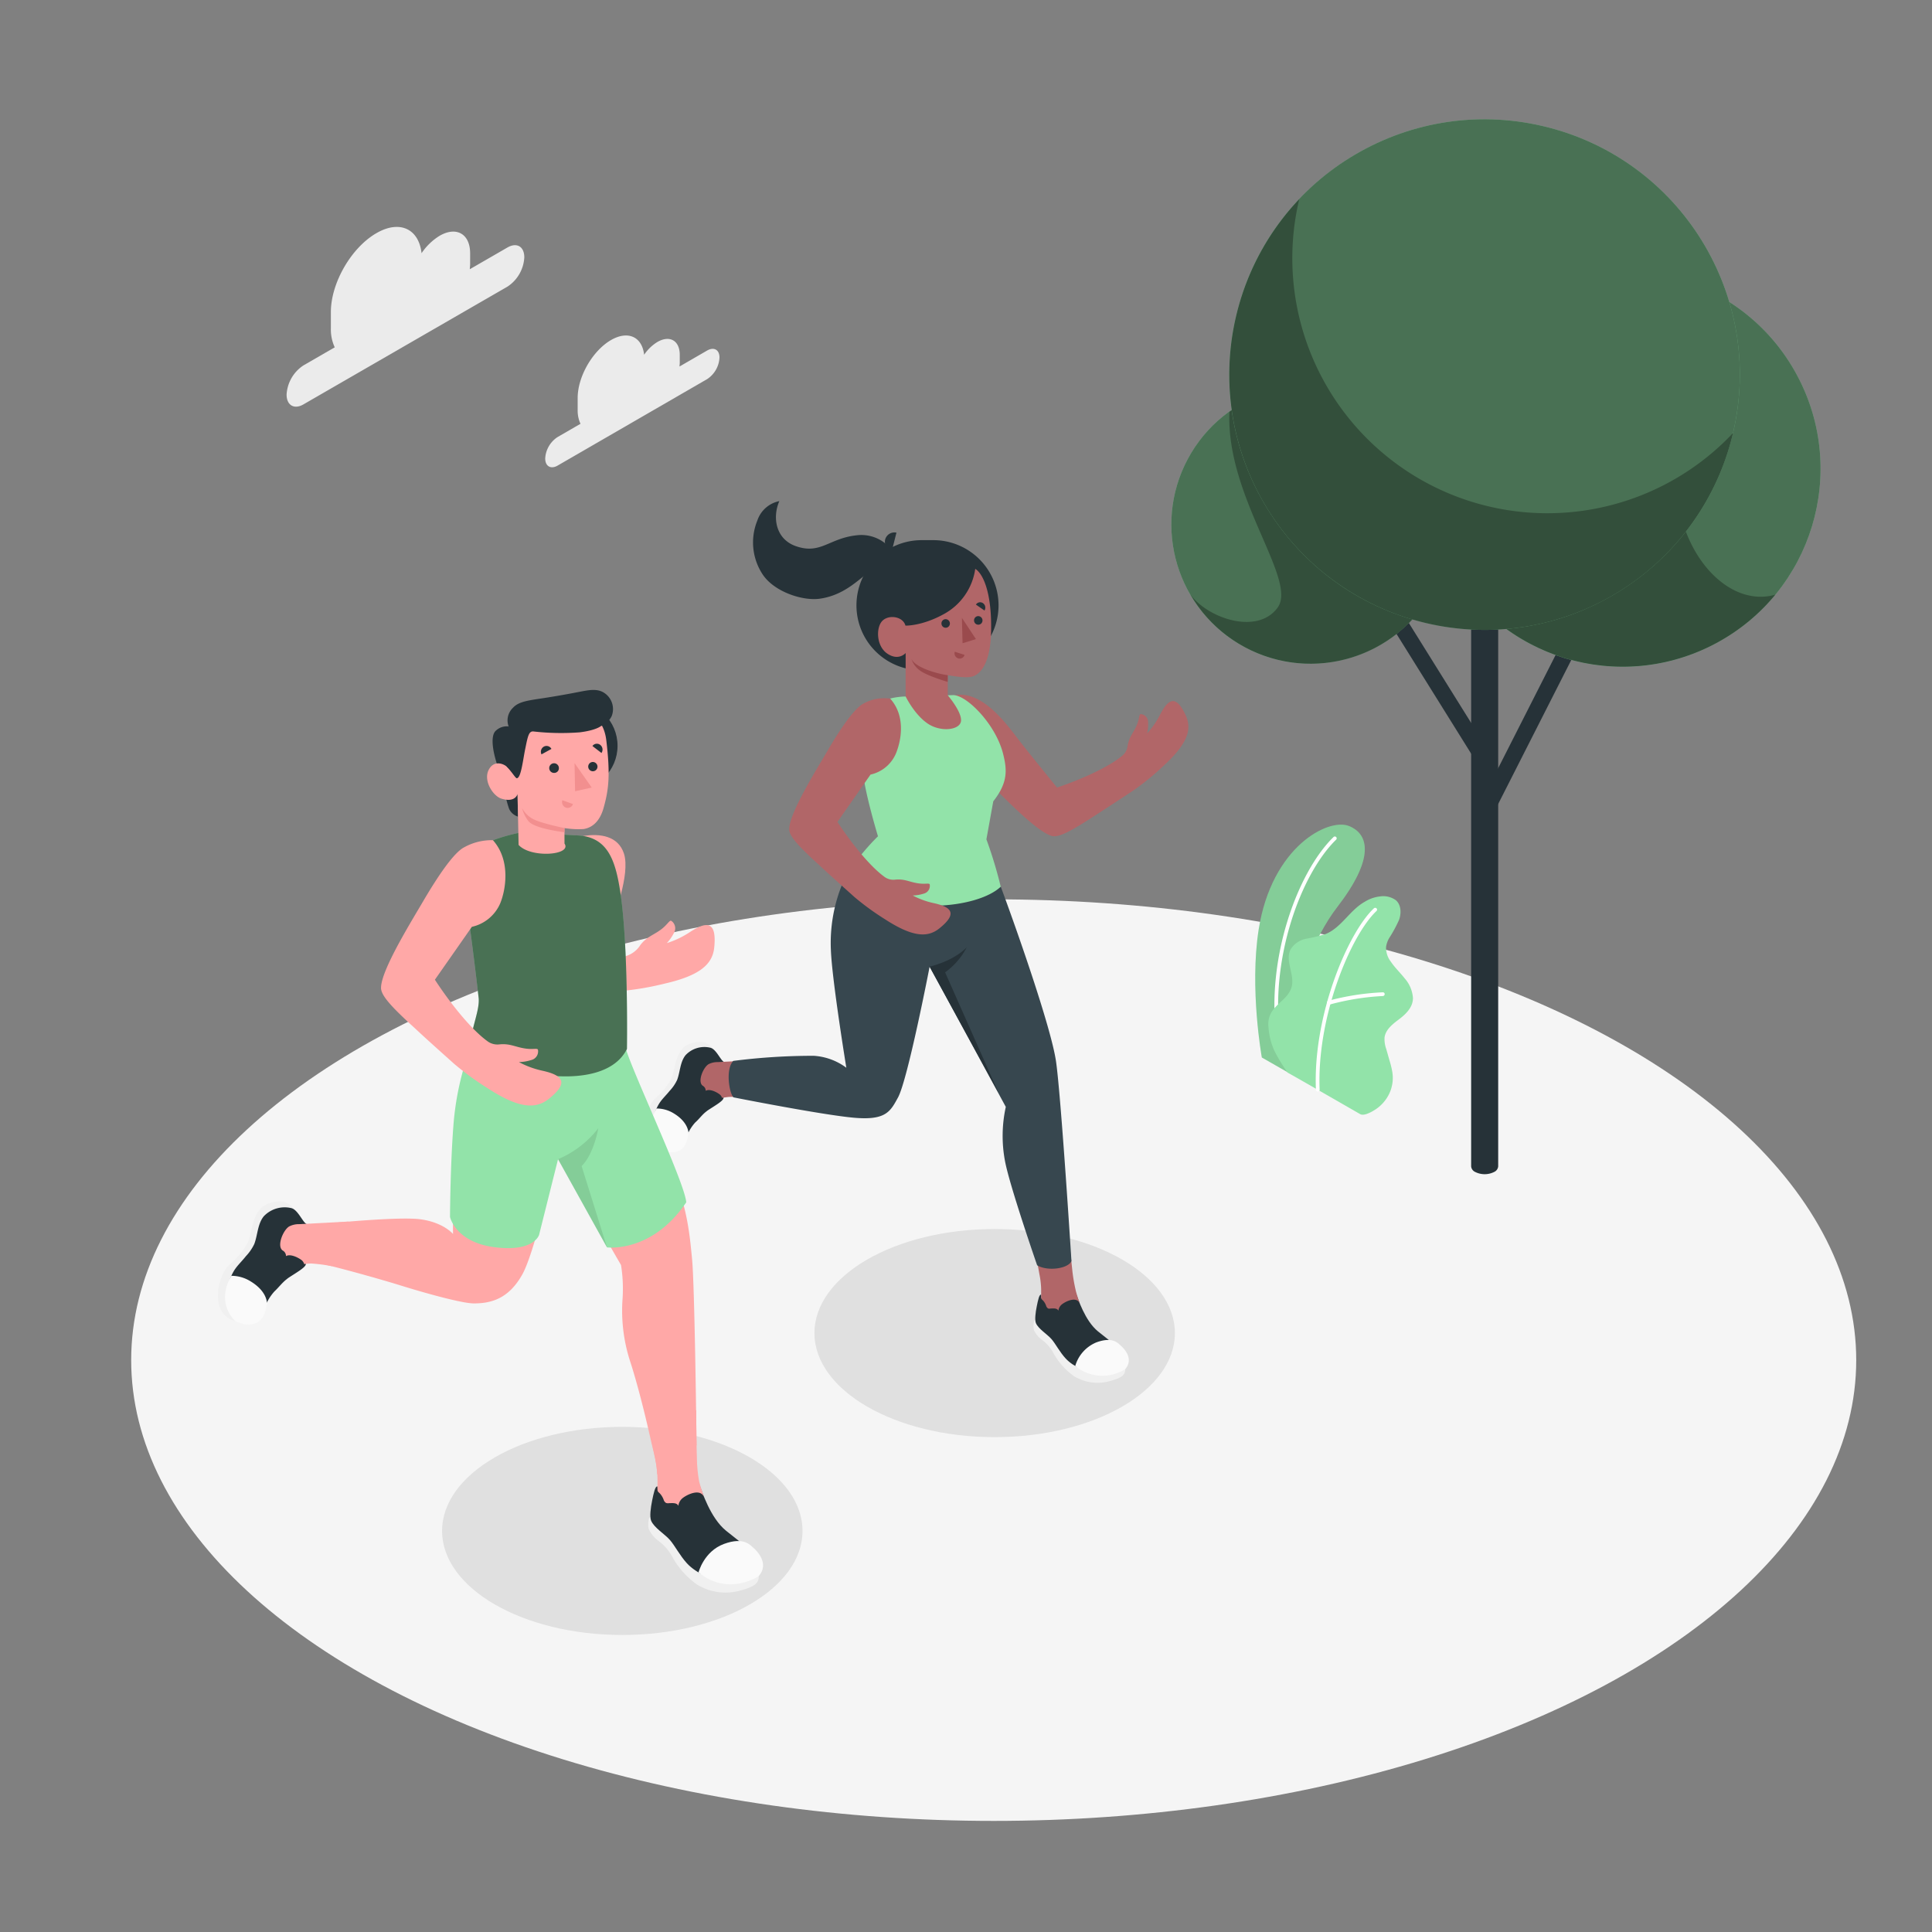 <svg xmlns="http://www.w3.org/2000/svg" viewBox="0 0 500 500"><rect x="0" y="0" width="500" height="500" fill="#808080" stroke="none"/><g id="freepik--Floor--inject-47"><ellipse id="freepik--floor--inject-47" cx="257.17" cy="352" rx="223.22" ry="119.25" style="fill:#f5f5f5"></ellipse></g><g id="freepik--Shadows--inject-47"><ellipse id="freepik--Shadow--inject-47" cx="161.05" cy="396.2" rx="46.64" ry="26.93" style="fill:#e0e0e0"></ellipse><ellipse id="freepik--shadow--inject-47" cx="257.42" cy="345" rx="46.64" ry="26.93" style="fill:#e0e0e0"></ellipse></g><g id="freepik--Plants--inject-47"><g id="freepik--plants--inject-47"><path d="M333.29,277.53l-6.73-3.85s-3.23-17.81-.82-33.11c3.4-21.52,18.05-28.94,23.37-26.8s6.58,8.51-3,20.94C340.41,242.05,333.11,257.56,333.29,277.53Z" style="fill:#92E3A9"></path><g style="opacity:0.1"><path d="M333.29,277.53l-6.73-3.85s-3.23-17.81-.82-33.11c3.4-21.52,18.05-28.94,23.37-26.8s6.58,8.51-3,20.94C340.41,242.05,333.11,257.56,333.29,277.53Z"></path></g><path d="M330.85,269h.07a.48.48,0,0,0,.41-.54c-2.78-20.15,5.32-42.22,14.42-51.12a.48.48,0,1,0-.67-.68c-9.27,9.05-17.53,31.49-14.7,51.93A.47.47,0,0,0,330.85,269Z" style="fill:#fff"></path><path d="M352,288.33c1.07.61,3.26-.73,4.1-1.29a10.13,10.13,0,0,0,3.38-3.88,9.55,9.55,0,0,0,.85-5.72,22.79,22.79,0,0,0-.73-3l-.84-2.95a7.61,7.61,0,0,1-.44-3c.26-2,2.05-3.43,3.68-4.65,1.8-1.35,3.68-3.13,3.67-5.55a8.56,8.56,0,0,0-2.14-5.09c-1.16-1.47-2.54-2.77-3.59-4.33a5.94,5.94,0,0,1-1.23-3.77,6.29,6.29,0,0,1,.83-2.36A33.92,33.92,0,0,0,362.1,238c.59-1.7.51-3.81-.82-5a5.55,5.55,0,0,0-4.18-1,9.46,9.46,0,0,0-3.89,1.37c-3.86,2.14-6.06,6.71-10.15,8.36a39.43,39.43,0,0,1-5,1.21,6.14,6.14,0,0,0-4.08,2.8c-1.5,3,1.28,6.7.23,9.89-.94,2.81-3.68,3.89-5.21,6.43a6,6,0,0,0-.72,3.69,17.62,17.62,0,0,0,1.55,6.24,45,45,0,0,0,3.42,5.62C333.36,277.59,351.82,288.23,352,288.33Z" style="fill:#92E3A9"></path><path d="M341.05,282.5h0a.49.49,0,0,0,.47-.5c-.79-19.07,8.19-40.12,14.72-46.24a.48.48,0,0,0,0-.68.49.49,0,0,0-.68,0c-6.67,6.24-15.83,27.64-15,47A.48.48,0,0,0,341.05,282.5Z" style="fill:#fff"></path><path d="M343.91,260a.36.36,0,0,0,.14,0,64.46,64.46,0,0,1,13.84-2.23.49.49,0,0,0,.46-.5.46.46,0,0,0-.5-.46A65.25,65.25,0,0,0,343.77,259a.48.48,0,0,0-.32.6A.47.47,0,0,0,343.91,260Z" style="fill:#fff"></path></g><g id="freepik--Tree--inject-47"><rect x="370.17" y="185.38" width="51.34" height="4.2" transform="translate(49.5 455.59) rotate(-63.09)" style="fill:#263238"></rect><rect x="369.91" y="157.85" width="4.2" height="43.06" transform="matrix(0.85, -0.53, 0.53, 0.85, -38.72, 222.65)" style="fill:#263238"></rect><path d="M387.73,155.62V301.84a1.75,1.75,0,0,1-1,1.44,5.51,5.51,0,0,1-5,0,1.76,1.76,0,0,1-1-1.44V155.62Z" style="fill:#263238"></path><circle cx="419.9" cy="121.28" r="51.24" transform="translate(-7.54 212.48) rotate(-28.15)" style="fill:#92E3A9"></circle><circle cx="419.9" cy="121.28" r="51.24" transform="translate(-7.54 212.48) rotate(-28.15)" style="opacity:0.5"></circle><path d="M436,108.18c6.61-20.81,13.65-28.95,9.18-31.49a51.24,51.24,0,1,0,14.29,77.2C444.25,158.32,427.39,135.16,436,108.18Z" style="opacity:0.3"></path><circle cx="339.18" cy="135.78" r="36.01" transform="translate(59.42 370.76) rotate(-61.85)" style="fill:#92E3A9"></circle><circle cx="339.18" cy="135.78" r="36.01" transform="translate(59.42 370.76) rotate(-61.85)" style="opacity:0.5"></circle><path d="M339.18,99.77a35.84,35.84,0,0,0-21,6.8c-1,22,17.7,43.45,12.48,50.66s-18.08,2.78-22.56-3.34a36,36,0,1,0,31.12-54.12Z" style="opacity:0.3"></path><circle cx="384.22" cy="96.95" r="66.06" transform="translate(201.58 448.62) rotate(-76.72)" style="fill:#92E3A9"></circle><g style="opacity:0.5"><circle cx="384.22" cy="96.95" r="66.06" transform="translate(201.58 448.62) rotate(-76.72)"></circle></g><path d="M448.52,112.05a66.06,66.06,0,1,1-96.8-72.61,66.59,66.59,0,0,0-15.48,12.12,66,66,0,0,0,112.28,60.49Z" style="opacity:0.3"></path></g></g><g id="freepik--Clouds--inject-47"><path id="freepik--Cloud--inject-47" d="M131.33,64.05l-9.74,5.62c0-.43.08-.86.08-1.29V65.56c0-5-3.53-7.06-7.88-4.55a15.23,15.23,0,0,0-4.69,4.52c-.71-6.32-5.67-8.67-11.68-5.19-6.51,3.75-11.79,12.89-11.79,20.4V85a11,11,0,0,0,1,4.89l-8.09,4.67a9.68,9.68,0,0,0-4.37,7.57c0,2.78,2,3.91,4.37,2.52l52.79-30.47a9.67,9.67,0,0,0,4.36-7.57C135.69,63.79,133.74,62.66,131.33,64.05Z" style="fill:#ebebeb"></path><path id="freepik--cloud--inject-47" d="M183,90.72l-7.14,4.13c0-.32.06-.64.06-.95V91.83c0-3.68-2.59-5.17-5.78-3.33a11.24,11.24,0,0,0-3.44,3.31c-.52-4.63-4.15-6.35-8.56-3.81-4.77,2.76-8.64,9.45-8.64,15v3.1a8.12,8.12,0,0,0,.73,3.58l-5.93,3.43a7.06,7.06,0,0,0-3.2,5.54c0,2,1.43,2.87,3.2,1.85L183,98.12a7.09,7.09,0,0,0,3.2-5.55C186.23,90.53,184.79,89.7,183,90.72Z" style="fill:#ebebeb"></path></g><g id="freepik--character-2--inject-47"><g id="freepik--Character--inject-47"><path d="M300.23,184.94a21.21,21.21,0,0,1-3.36,4.85,10.37,10.37,0,0,0,.26-2.93,2.06,2.06,0,0,0-1.91-2.05c-.45,0-.32,1.13-1,2.8-.9,2.14-2.05,3.07-2.42,5.55a3.83,3.83,0,0,1-1.31,2.38c-3.88,3.23-11.39,6.42-16.93,8.28,0,0-6.71-8.23-9.65-12-3.26-4.23-9.61-13.25-16.84-11.88,0,0-2.37,5.42-1.46,9.61.59,2.72,5.2,7.86,9.38,12,3.64,3.63,13.19,13.75,17.26,14.81,1.67.44,4.7-1.1,11-5.21h0c3.11-2,6.55-4.26,10.26-6.71a68.32,68.32,0,0,0,7.51-6.15c6.49-5.92,7.43-9.61,5.89-13.06C304.4,179.73,302.4,180.74,300.23,184.94Z" style="fill:#b16668"></path><path d="M184.86,271.77a5.12,5.12,0,0,0-2.56-2c-1.09-.35-4.65-.18-6.21,2.3s-1.52,5.48-2.48,7.34a20.05,20.05,0,0,1-4.21,5,10.63,10.63,0,0,0-2.34,9.25,5.12,5.12,0,0,0,3.75,3.74Z" style="fill:#f0f0f0"></path><path d="M183.92,271.17a6.65,6.65,0,0,0-6.48,1.89c-1.45,1.77-1.41,4.38-2.21,6.45a10.73,10.73,0,0,1-1.94,2.82c-.85,1.08-1.88,2-2.64,3.18a11.13,11.13,0,0,0-1.32,3,10.42,10.42,0,0,0-.48,3.59,6.47,6.47,0,0,0,2.72,4.81c1.62,1.1,3.84,1.29,5.06-.47a11.36,11.36,0,0,0,1-2.1,11.7,11.7,0,0,1,2.28-3.83c1-.88,1.78-2,2.82-2.81.17-.13.33-.27.5-.38,1.87-1.23,3.79-2.31,4-3.07s.32-9.34.32-9.34C186.54,274.66,185.52,271.68,183.92,271.17Z" style="fill:#263238"></path><path d="M169.92,286.88a8.42,8.42,0,0,1,4.54,1.32c2.41,1.48,3.55,3.3,3.74,5,0,0-.34,2.63-1.24,3.65s-2.71,2.17-6.15.54C170.81,297.38,166.16,293.33,169.92,286.88Z" style="fill:#fafafa"></path><path d="M190.71,274.62l-5,.25a5,5,0,0,0-2.15.45c-1.4.54-3.21,4.59-1.69,5.67a1.48,1.48,0,0,1,.77,1.31c.92-.54,2.52.16,3.45.81a1.85,1.85,0,0,1,.77,1l1.54-.2a11.08,11.08,0,0,1,3.3.2Z" style="fill:#b16668"></path><path d="M267.93,341.57c-.51.12-.55,2.09-.35,2.65a6.41,6.41,0,0,0,2.13,2.56,10.52,10.52,0,0,1,3.08,3.7,18.11,18.11,0,0,0,5.18,5.68,11.75,11.75,0,0,0,9.46,1.21c3.37-.92,3.76-1.79,3.79-3.06Z" style="fill:#f0f0f0"></path><path d="M278.43,334.67c.55,1.35,2.31,7.11,5.75,9.91,2.74,2.23,6.45,4.77,7.5,7.37s-4.74,4-7.19,3.66c-2.86-.34-6.6-1.74-8.73-4.07-1.5-1.64-2.5-3.63-3.58-4.92s-3.46-2.68-4.09-4.21c-.34-.84-.1-2.75.23-4.36s.63-3.11,1.13-3l.05.9C270.14,336.58,278.43,334.67,278.43,334.67Z" style="fill:#263238"></path><path d="M279.45,337.34c-.44-1.31-.9-2.64-1.08-3.51a43.57,43.57,0,0,1-.82-4.72c-.21-2-.88-8.37-.88-8.37l-8.74,3.05c.25,1.93.65,3.53,1.05,5.88a22.62,22.62,0,0,1,.47,4c0,.55,0,1.62,0,2.17,0,.36.25.51.49.74a3.86,3.86,0,0,1,.8,1.37,1.26,1.26,0,0,0,.52.69,1.29,1.29,0,0,0,.65,0c.66,0,1.67-.16,2,.57a2.48,2.48,0,0,1,1-1.71C275.91,336.75,278.65,335.43,279.45,337.34Z" style="fill:#b16668"></path><path d="M278.27,353.52a9.44,9.44,0,0,1,5.46-6.11c4.33-1.6,5.71.32,6.32.84s3.55,3.29,1.17,6.06A11,11,0,0,1,278.27,353.52Z" style="fill:#fafafa"></path><path d="M259,229.48c4.07,10.92,13,36.39,14.29,45.16s4,51.71,4,51.71c-.81,2-6.23,2.73-8.88,1.1,0,0-7-20.2-8.28-26.77a35,35,0,0,1,.17-14.22s-14.13-26.07-19.71-36.3c0,0-5.67,29.3-8.19,33.87-2,3.67-3.16,6-11.58,5.22S189.84,284,189.84,284c-1.1-1-2.15-7.25-.07-9.44a162.75,162.75,0,0,1,20.83-1.32,15.75,15.75,0,0,1,8.43,3.09s-3.73-22.82-4-30.54a40.33,40.33,0,0,1,3.25-17.72Z" style="fill:#37474f"></path><path d="M240.56,250.16s6-1.28,9.63-5a18.29,18.29,0,0,1-5.6,6.48l13.84,31.21Z" style="fill:#263238"></path><path d="M230.83,142.41a9.9,9.9,0,0,0-9.18-3.87c-7.15.78-9.3,5.07-15.75,2.78-5.15-1.84-6.05-7.41-4.21-11.63a7.55,7.55,0,0,0-5.68,5,15,15,0,0,0,1.46,14.11c3,4.37,10.28,6.81,14.8,6.13,9.12-1.36,12.5-9.18,16.18-7.7Z" style="fill:#263238"></path><path d="M238.54,139.79h3a16.88,16.88,0,0,1,16.88,16.88v0a16.79,16.79,0,0,1-16.79,16.79h-3.19a16.79,16.79,0,0,1-16.79-16.79v0a16.88,16.88,0,0,1,16.88-16.88Z" style="fill:#263238"></path><path d="M233.74,180.27h0c-8.22.57-8.8,4.53-10.85,8.87-1.57,3.31.1,5.23.44,10.42s3.89,16.87,3.89,16.87-5.82,5.55-8.93,11.68c14.35,9.35,34.75,7,40.7,1.37a112.58,112.58,0,0,0-3.71-12.26s1.19-6.6,1.78-9.84c3.86-4.91,3.58-8.19,2.52-12.38-2-7.79-9.68-15.38-13.08-15.1Z" style="fill:#92E3A9"></path><path d="M232,137.85l-1.15,4.56a2.28,2.28,0,0,1-1.77-2.79A2.48,2.48,0,0,1,232,137.85Z" style="fill:#263238"></path><path d="M252.39,147.22c1.94,1.15,4.34,6,4.1,16.28-.2,8.67-3,10.82-4.43,11.44s-4.13.24-6.78-.2v5.2s3.66,4.26,3.43,6.64-5.29,3-8.71.62-5.62-6.95-5.62-6.95V169s-1.79,2.12-4.71.18-3-6.75-1.34-8.48,5.37-1.18,6,1.21c0,0,4.22.15,9.85-2.94A15.83,15.83,0,0,0,252.39,147.22Z" style="fill:#b16668"></path><path d="M245.83,161.32a1.09,1.09,0,1,1-2.18.1,1.1,1.1,0,0,1,1-1.18A1.12,1.12,0,0,1,245.83,161.32Z" style="fill:#263238"></path><path d="M247.09,168.67l2.54.81a1.31,1.31,0,0,1-1.65.91A1.39,1.39,0,0,1,247.09,168.67Z" style="fill:#9a4a4d"></path><path d="M254.78,158l-2.21-1.53a1.29,1.29,0,0,1,1.83-.37A1.41,1.41,0,0,1,254.78,158Z" style="fill:#263238"></path><path d="M254.27,160.53a1.09,1.09,0,1,1-2.18.1,1.1,1.1,0,0,1,1-1.18A1.12,1.12,0,0,1,254.27,160.53Z" style="fill:#263238"></path><polygon points="248.94 159.9 249.11 166.47 252.57 165.4 248.94 159.9" style="fill:#9a4a4d"></polygon><path d="M245.28,174.74c-2.79-.37-8.53-2-9.43-4.29a5.88,5.88,0,0,0,2,2.9c1.71,1.47,7.41,3.12,7.41,3.12Z" style="fill:#9a4a4d"></path><path d="M241.75,233.75a21.08,21.08,0,0,1-5.54-2,10.4,10.4,0,0,0,2.89-.49,2.07,2.07,0,0,0,1.51-2.37c-.13-.43-1.17,0-3-.29-2.3-.33-3.49-1.21-6-.94A3.89,3.89,0,0,1,229,227c-4.1-2.94-9.08-9.41-12.27-14.29l8.56-12.25a9.34,9.34,0,0,0,6.56-5.42c1.22-2.93,2.78-9.5-1.46-14.23a11.06,11.06,0,0,0-6.88,1.25c-2.48,1.25-6.3,7-9.27,12.11-2.59,4.44-10,16.22-10,20.43,0,1.73,2.25,4.27,7.8,9.31h0c2.68,2.52,5.78,5.26,9.09,8.24a67.89,67.89,0,0,0,7.84,5.71c7.37,4.8,11.17,4.77,14.12,2.42C247.84,236.47,246.35,234.78,241.75,233.75Z" style="fill:#b16668"></path></g></g><g id="freepik--character-1--inject-47"><g id="freepik--character--inject-47"><path d="M161.23,256.43a74.76,74.76,0,0,0,10.69-1.85c9.58-2.17,12.52-5.24,12.93-9.44.65-6.7-1.86-6.82-6.27-3.94a23.54,23.54,0,0,1-6,2.87,11.47,11.47,0,0,0,1.87-2.7,2.32,2.32,0,0,0-.73-3.06c-.45-.23-.93.92-2.54,2.16-2.06,1.58-3.7,1.86-5.43,4.06a6.72,6.72,0,0,1-5.32,3.18" style="fill:#ffa8a7"></path><path d="M121.83,270.89c-2.55,8.26-3.92,22.17-4.34,33.31-.32,8.63-.25,15.15-.25,15.15s-2.46-3-8.45-3.8c-5.48-.74-23.05,1-23.05,1s-8.59,4.34-3.38,10.32c4.92,1.06,15.91,4.11,21.94,6,4.85,1.5,15.24,4.49,18.39,4.45,4.61,0,9.07-1.34,12.52-7.56s8.91-31.26,8.91-31.26,14.87,25.95,16.6,28.88a39.09,39.09,0,0,1,.41,8.57,42.63,42.63,0,0,0,1.83,16c1.72,5.18,3.79,13.29,5.13,19.24,1.09,4.82,1.84,7.27,1.95,9.94s6.26-3.11,10.23-7.09c0,0-.46-40.91-1.16-48.17s-1.38-14.91-6.57-25.79-8.84-23.36-10.71-28.57S121.83,270.89,121.83,270.89Z" style="fill:#ffa8a7"></path><path d="M121.83,270.89a74.26,74.26,0,0,0-4.37,19c-.91,10.32-1,25.06-1,25.06s1.41,6.57,11.63,7.84,11.43-3.23,11.43-3.23L144.42,300l12.66,22.82s11.6,1.57,20.52-11.66c-.38-5.28-15.16-36.35-15.73-40.26Z" style="fill:#92E3A9"></path><path d="M144.42,300a25.93,25.93,0,0,0,10.41-8s-1.1,6.67-4.31,9.77l6.56,21Z" style="opacity:0.1"></path><path d="M150.92,216.36c4.43-.73,9.1,0,10.57,4.59,1.71,5.37-2.83,16.75-2.83,16.75Z" style="fill:#ffa8a7"></path><path d="M127.57,217.46c-2.5,1.11-8.63,5.09-7.15,14.38,1.58,9.87,3.47,26.58,3.47,26.58.19,3.07-1.55,6.65-2.44,12.51,5.7,6.2,34.45,13.27,40.8.54,0,0,.42-26.45-1.69-40.43-1.29-8.5-3.3-14.66-11.52-14.85l-13.94-.81A47.88,47.88,0,0,0,127.57,217.46Z" style="fill:#92E3A9"></path><g style="opacity:0.5"><path d="M127.57,217.46c-2.5,1.11-8.63,5.09-7.15,14.38,1.58,9.87,3.47,26.58,3.47,26.58.19,3.07-1.55,6.65-2.44,12.51,5.7,6.2,34.45,13.27,40.8.54,0,0,.42-26.45-1.69-40.43-1.29-8.5-3.3-14.66-11.52-14.85l-13.94-.81A47.88,47.88,0,0,0,127.57,217.46Z"></path></g><circle cx="148.28" cy="193.01" r="11.54" style="fill:#263238"></circle><path d="M129.4,199.9s1.77,8.32,2.48,9.68a3.77,3.77,0,0,0,2.18,1.76l-.12-5.85Z" style="fill:#263238"></path><path d="M131.63,188a4.14,4.14,0,0,0-3.4,1.19c-1.45,1.49-.64,6.16,1.17,10.72l3.34.38Z" style="fill:#263238"></path><path d="M133.74,200.29c-.67.4-1.62-.89-2.45-1.75s-3.51-2-4.86.79,1.19,6.69,3.31,7.35c3.65,1.15,4.2-1.19,4.2-1.19l.27,13.17c3.15,3.51,13.91,2.67,11.88-.35v-4a23,23,0,0,0,4.92.25c2.69-.41,4.38-2.53,5.19-5.44,1.31-4.66,1.81-8.43.7-17.61-1.22-10.07-12.92-10.17-19.24-6.19S133.74,200.29,133.74,200.29Z" style="fill:#ffa8a7"></path><path d="M133.74,201.41c-.34,0-1.62-2.11-2.45-2.87-1.15-1,.34-10.55.34-10.55a4.49,4.49,0,0,1,1.11-4.8c1.58-1.74,4.22-1.93,8.72-2.64,2.37-.37,5.95-1,8.31-1.47,2.82-.53,5.15-1.08,7.15.65a5,5,0,0,1,1.38,5.6,4.78,4.78,0,0,1-.8,1.19,4.6,4.6,0,0,1-2,1.4s-1.23,1.09-5.51,1.61a63.83,63.83,0,0,1-11.85-.22c-1.24-.17-1.5,1-2.17,4.31C135.35,196.51,134.87,201.39,133.74,201.41Z" style="fill:#263238"></path><path d="M146.08,214.3s-6-1.21-8.09-2.32a6.92,6.92,0,0,1-2.89-2.87,9.42,9.42,0,0,0,1.64,3.38c1.53,2,9.34,2.89,9.34,2.89Z" style="fill:#f28f8f"></path><path d="M144.64,198.79a1.21,1.21,0,0,1-1.2,1.24,1.25,1.25,0,1,1,1.2-1.24Z" style="fill:#263238"></path><path d="M142.71,193.82l-2.57,1.41a1.53,1.53,0,0,1,.6-2A1.43,1.43,0,0,1,142.71,193.82Z" style="fill:#263238"></path><path d="M145.54,207.09l2.74,1a1.43,1.43,0,0,1-1.86.91A1.52,1.52,0,0,1,145.54,207.09Z" style="fill:#f28f8f"></path><path d="M155.66,194.87l-2.34-1.8a1.41,1.41,0,0,1,2-.31A1.54,1.54,0,0,1,155.66,194.87Z" style="fill:#263238"></path><path d="M154.63,198.45a1.2,1.2,0,1,1-1.2-1.25A1.22,1.22,0,0,1,154.63,198.45Z" style="fill:#263238"></path><polygon points="148.69 197.48 148.83 204.77 153.14 203.82 148.69 197.48" style="fill:#f28f8f"></polygon><path d="M76.53,313.35a5.8,5.8,0,0,0-2.86-2.27c-1.21-.39-5.18-.19-6.92,2.57s-1.7,6.1-2.76,8.18a21.88,21.88,0,0,1-4.7,5.58c-1.74,1.63-3.63,6.15-2.6,10.31a5.64,5.64,0,0,0,4.18,4.16Z" style="fill:#f0f0f0"></path><path d="M75.48,312.68a7.44,7.44,0,0,0-7.22,2.1c-1.62,2-1.57,4.89-2.46,7.19a12.22,12.22,0,0,1-2.17,3.14c-.94,1.21-2.09,2.26-2.94,3.55A12.91,12.91,0,0,0,59.21,332a11.88,11.88,0,0,0-.53,4,7.19,7.19,0,0,0,3,5.36c1.8,1.23,4.27,1.44,5.64-.52a13,13,0,0,0,1.14-2.34,13.11,13.11,0,0,1,2.55-4.27c1.07-1,2-2.25,3.14-3.14.18-.14.36-.3.55-.42,2.08-1.37,4.23-2.58,4.43-3.41s.37-10.42.37-10.42C78.4,316.57,77.26,313.24,75.48,312.68Z" style="fill:#263238"></path><path d="M59.88,330.18a9.39,9.39,0,0,1,5.05,1.48c2.69,1.65,4,3.67,4.17,5.56,0,0-.38,2.93-1.38,4.07s-3,2.42-6.85.59C60.87,341.88,55.69,337.37,59.88,330.18Z" style="fill:#fafafa"></path><path d="M90.15,316.14l-12.71.67a5.46,5.46,0,0,0-2.39.49c-1.57.61-3.58,5.12-1.9,6.32a1.66,1.66,0,0,1,.87,1.46c1-.6,2.8.18,3.84.9a2,2,0,0,1,.86,1.16,17,17,0,0,1,1.77-.15,42.64,42.64,0,0,1,5.42.7Z" style="fill:#ffa8a7"></path><path d="M168.33,392.54c-.61.15-.66,2.51-.42,3.19a7.86,7.86,0,0,0,2.56,3.09,12.6,12.6,0,0,1,3.72,4.44,21.44,21.44,0,0,0,6.23,6.84,14.18,14.18,0,0,0,11.4,1.47c4.06-1.11,4.53-2.16,4.56-3.69Z" style="fill:#f0f0f0"></path><path d="M181,384.22c.65,1.64,2.77,8.57,6.92,11.95,3.3,2.68,7.76,5.74,9,8.87s-5.71,4.76-8.66,4.41c-3.44-.41-7.95-2.09-10.51-4.9-1.81-2-3-4.37-4.31-5.93s-4.17-3.22-4.93-5.07c-.42-1-.12-3.31.27-5.25.37-1.78.76-3.75,1.37-3.61,0,.21.06,1.08.06,1.08C171,386.53,181,384.22,181,384.22Z" style="fill:#263238"></path><path d="M182.21,387.45c-.53-1.58-1.08-3.18-1.3-4.24a35.9,35.9,0,0,1-.55-5.89c-.15-3.76-.18-12.39-.18-12.39l-11.85,6.2c.3,2.32.86,4.17,1.35,7a27.86,27.86,0,0,1,.48,4.85c0,.66,0,1.95,0,2.6,0,.44.31.62.59.9a4.83,4.83,0,0,1,1,1.65,1.5,1.5,0,0,0,.62.83,1.61,1.61,0,0,0,.79.06c.79,0,2-.19,2.4.69a3,3,0,0,1,1.18-2.06C177.94,386.73,181.25,385.15,182.21,387.45Z" style="fill:#ffa8a7"></path><path d="M180.78,406.93s1.37-5.43,6.58-7.36,6.88.39,7.61,1,4.28,4,1.41,7.3C196.38,407.88,188.54,413.27,180.78,406.93Z" style="fill:#fafafa"></path><path d="M140.5,277.13a23.45,23.45,0,0,1-6.2-2.26,11.57,11.57,0,0,0,3.24-.55,2.29,2.29,0,0,0,1.68-2.65c-.14-.48-1.3,0-3.31-.32-2.57-.37-3.91-1.35-6.7-1.06a4.31,4.31,0,0,1-2.94-.74c-4.59-3.29-10.15-10.52-13.72-16l9.57-13.69a10.45,10.45,0,0,0,7.33-6.06c1.37-3.28,2.85-11.07-1.88-16.36a14.65,14.65,0,0,0-7.44,1.84c-2.78,1.41-7,7.84-10.37,13.54-2.89,5-11.15,18.14-11.15,22.84,0,1.93,2.52,4.78,8.72,10.41h0c3,2.81,6.46,5.89,10.16,9.21a74.76,74.76,0,0,0,8.77,6.39c8.23,5.36,12.49,5.33,15.79,2.7C147.31,280.18,145.65,278.29,140.5,277.13Z" style="fill:#ffa8a7"></path></g></g></svg>
